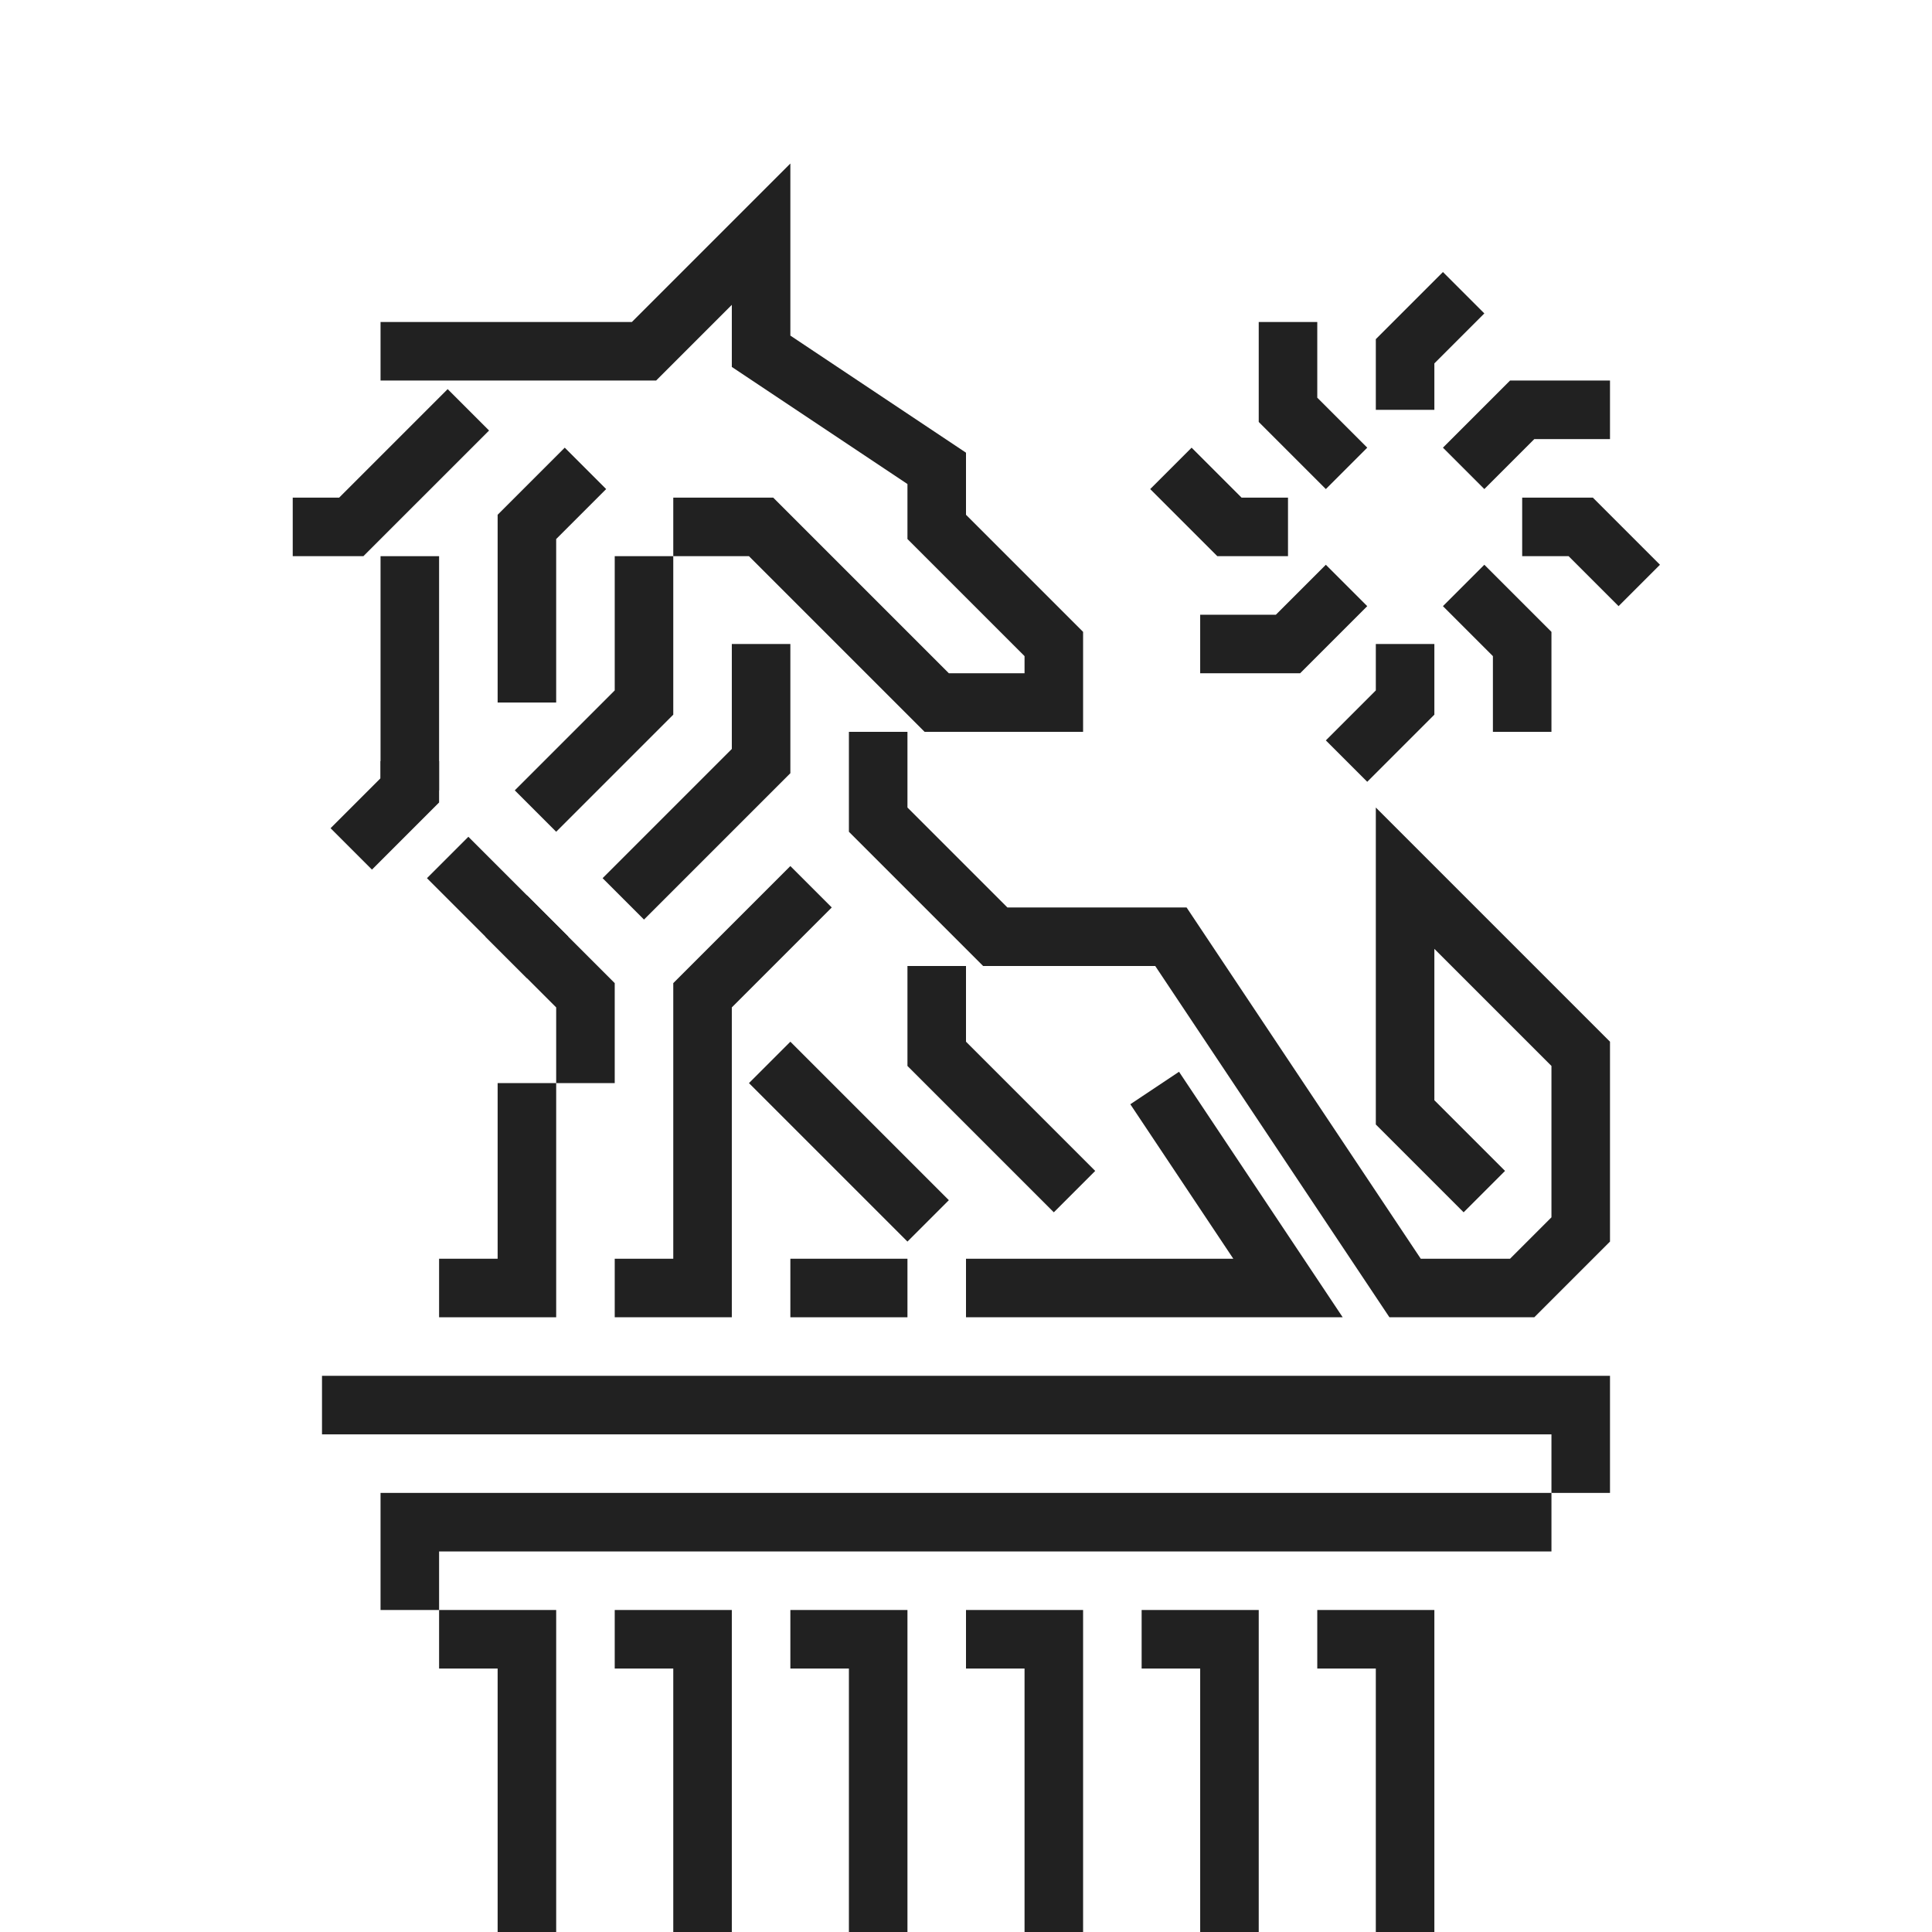 <svg xmlns="http://www.w3.org/2000/svg" width="264" height="264" viewBox="0 0 264 264">
  <defs>
    <style>
      .cls-1, .cls-2, .cls-3 {
        fill: none;
      }

      .cls-1, .cls-2 {
        stroke: #212121;
        stroke-miterlimit: 10;
        stroke-width: 8px;
      }

      .cls-1 {
        stroke-linecap: square;
      }
    </style>
  </defs>
  <g id="Layer_2" data-name="Layer 2">
    <g id="Layer_1-2" data-name="Layer 1">
      <g>
        <polyline class="cls-1" points="72 260 72 224 64 224"/>
        <polyline class="cls-1" points="192 260 192 224 184 224"/>
        <polyline class="cls-1" points="168 260 168 224 160 224"/>
        <polyline class="cls-1" points="144 260 144 224 136 224"/>
        <polyline class="cls-1" points="120 260 120 224 112 224"/>
        <polyline class="cls-1" points="96 260 96 224 88 224"/>
        <polyline class="cls-1" points="48 192 216 192 216 200"/>
        <polyline class="cls-1" points="56 216 56 208 208 208"/>
        <polyline class="cls-1" points="200 160 192 152 192 120 216 144 216 168 208 176 192 176 160 128 136 128 120 112 120 104"/>
        <polyline class="cls-2" points="64 56 48 72 40 72"/>
        <polyline class="cls-2" points="56 104 56 108 48 116"/>
        <line class="cls-1" x1="56" y1="104" x2="56" y2="80"/>
        <polyline class="cls-1" points="72 128 80 136 80 144"/>
        <line class="cls-1" x1="64" y1="120" x2="72" y2="128"/>
        <polyline class="cls-1" points="64 176 72 176 72 152"/>
        <polyline class="cls-1" points="88 176 96 176 96 136 108 124"/>
        <polyline class="cls-1" points="160 152 176 176 136 176"/>
        <polyline class="cls-1" points="128 136 128 144 144 160"/>
        <polyline class="cls-1" points="56 48 88 48 104 32 104 48 128 64 128 72 144 88 144 96 128 96 104 72 96 72"/>
        <line class="cls-1" x1="112" y1="176" x2="120" y2="176"/>
        <line class="cls-1" x1="108" y1="148" x2="124" y2="164"/>
        <polyline class="cls-2" points="72 96 72 72 80 64"/>
        <polyline class="cls-1" points="88 120 104 104 104 92"/>
        <polyline class="cls-1" points="88 80 88 96 76 108"/>
        <polyline class="cls-2" points="176 72 168 72 160 64"/>
        <polyline class="cls-2" points="208 72 216 72 224 80"/>
        <polyline class="cls-2" points="192 56 192 48 200 40"/>
        <polyline class="cls-2" points="192 88 192 96 184 104"/>
        <polyline class="cls-2" points="200 64 208 56 220 56"/>
        <polyline class="cls-2" points="184 80 176 88 164 88"/>
        <polyline class="cls-2" points="200 80 208 88 208 100"/>
        <polyline class="cls-2" points="184 64 176 56 176 44"/>
        <rect class="cls-3" width="264" height="264"/>
      </g>
    </g>
  </g>
</svg>
